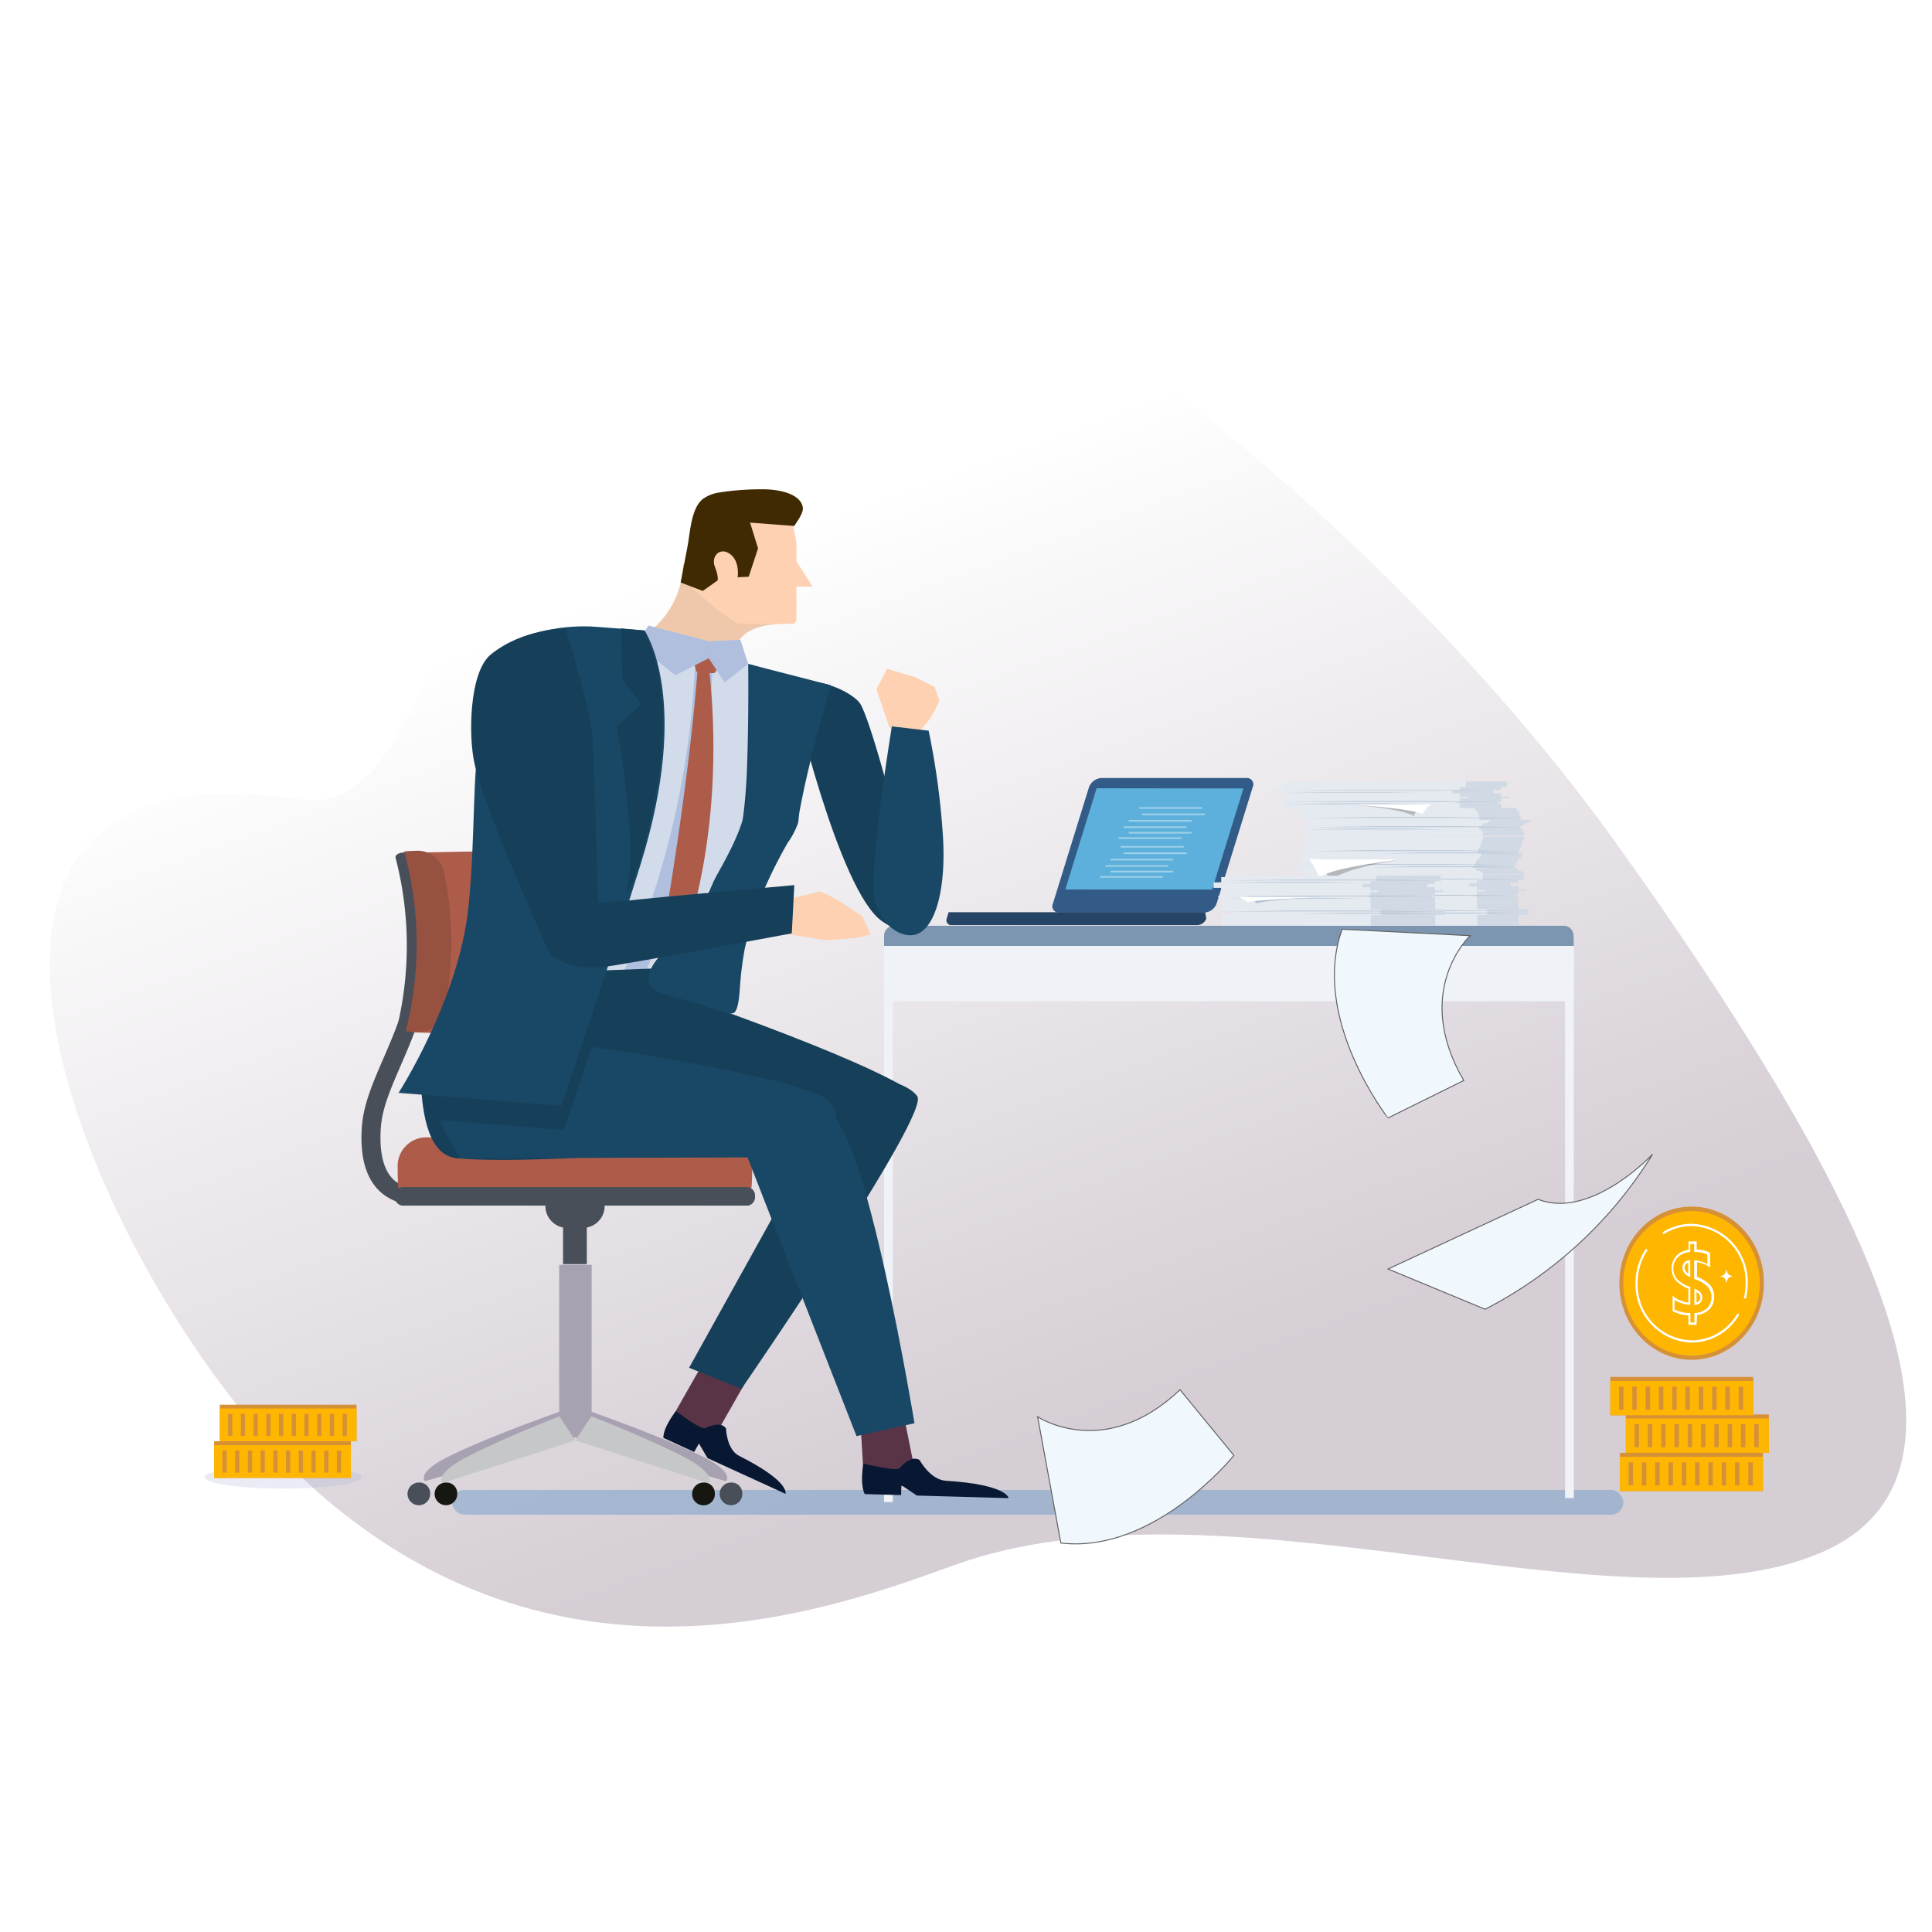 <svg xmlns="http://www.w3.org/2000/svg" xmlns:xlink="http://www.w3.org/1999/xlink" viewBox="0 0 300 300"><defs><linearGradient id="linear-gradient" x1="-348.56" y1="-190.57" x2="-348.26" y2="-189.94" gradientTransform="translate(-91927.59 -38182.15) rotate(180) scale(264.23 201.51)" gradientUnits="userSpaceOnUse"><stop offset="0" stop-color="#cac1ca"/><stop offset="1" stop-color="#fff"/></linearGradient></defs><title>S-S.32</title><g id="Layer_2" data-name="Layer 2"><g id="Spend"><rect width="300" height="300" style="fill:#fff"/><path id="Path_20834" data-name="Path 20834" d="M236.4,146.27c44.24,47.8,68.4,86.23,33.74,99.77C242.93,256.66,178,239.3,141.8,250.8,125.44,256,82,273.85,50.25,245c-28.25-25.7-59.47-109,1.1-97.1,24.33,4.77,4.53-76.07,50.53-80.1C134.49,64.91,199.19,106.07,236.4,146.27Z" style="fill:#fff;opacity:0.2"/><path id="Path_20835" data-name="Path 20835" d="M23.67,198.61c7.82,13.72,17.52,26.16,26.72,34,38,32.39,78.92,17.25,97.7,10.45,41.53-15,103.07,11.26,134.42-1.85,19.06-8,17-29.36-.47-61.84-7.55-14-18-30.15-30.88-48.15C213.69,78.88,150,31.08,123.57,31,70,30.84,75.11,128.65,46.69,124.15-4.78,116,2.74,161.9,23.67,198.61Z" style="opacity:0.788;isolation:isolate;fill:url(#linear-gradient)"/><rect x="70.19" y="231.35" width="181.88" height="3.85" rx="1.9" style="fill:#2c77bc;opacity:0.3"/><path d="M147,142.65a.75.75,0,0,0,.75,1l38.17,0a1.55,1.55,0,0,0,1.39-1l-.17-1-39.84,0Z" style="fill:#264465"/><path d="M186.92,141.71l-22.41,0a1,1,0,0,1-1-1.45l5.58-18a2.18,2.18,0,0,1,2-1.45l22.42,0a1,1,0,0,1,1,1.45l-5.58,18A2.17,2.17,0,0,1,186.92,141.71Z" style="fill:#325b87"/><polygon points="188.22 138.14 165.42 138.12 170.28 122.4 193.08 122.43 188.22 138.14" style="fill:#5cb0db"/><path d="M186.53,125.59H177a.13.13,0,0,1,0-.26h9.56a.13.13,0,0,1,0,.26Z" style="fill:#9dd0e9"/><path d="M187,126.59H177.4a.13.13,0,0,1-.13-.14.13.13,0,0,1,.13-.13H187a.13.13,0,0,1,.13.13A.13.13,0,0,1,187,126.59Z" style="fill:#9dd0e9"/><path d="M184.93,127.58h-9.57a.13.13,0,1,1,0-.26h9.57a.13.13,0,1,1,0,.26Z" style="fill:#9dd0e9"/><path d="M184.13,128.57h-9.56a.13.13,0,0,1,0-.26h9.56a.13.13,0,0,1,0,.26Z" style="fill:#9dd0e9"/><path d="M183.34,130.27h-9.56a.13.13,0,0,1,0-.26h9.56a.13.13,0,1,1,0,.26Z" style="fill:#9dd0e9"/><path d="M184.93,129.44h-9.57a.13.13,0,1,1,0-.26h9.57a.13.13,0,0,1,0,.26Z" style="fill:#9dd0e9"/><path d="M183.7,131.62h-9.57a.13.13,0,0,1-.13-.13.13.13,0,0,1,.13-.13h9.57a.13.13,0,0,1,.13.13A.13.13,0,0,1,183.7,131.62Z" style="fill:#9dd0e9"/><path d="M184.13,132.62h-9.56a.13.13,0,0,1-.13-.13.13.13,0,0,1,.13-.13h9.56a.12.12,0,0,1,.13.13A.13.13,0,0,1,184.13,132.62Z" style="fill:#9dd0e9"/><path d="M182.09,133.61h-9.56a.13.13,0,0,1,0-.26h9.56a.13.13,0,1,1,0,.26Z" style="fill:#9dd0e9"/><path d="M181.3,134.6h-9.56a.12.12,0,0,1-.13-.13.13.13,0,0,1,.13-.13h9.56a.13.13,0,0,1,.13.13A.13.13,0,0,1,181.3,134.6Z" style="fill:#9dd0e9"/><path d="M180.51,136.3h-9.57a.13.13,0,0,1,0-.26h9.57a.13.13,0,1,1,0,.26Z" style="fill:#9dd0e9"/><path d="M182.09,135.47h-9.56a.13.13,0,0,1,0-.26h9.56a.13.13,0,0,1,0,.26Z" style="fill:#9dd0e9"/><rect x="137.28" y="146.86" width="1.36" height="86.39" style="fill:#eff2f6"/><path d="M244.38,146.88H137.28v-1.6a1.54,1.54,0,0,1,1.53-1.53h104a1.54,1.54,0,0,1,1.53,1.53Z" style="fill:#7c96b2"/><rect x="137.28" y="146.88" width="107.09" height="8.59" style="fill:#eff2f6"/><rect x="243.02" y="146.88" width="1.36" height="85.74" style="fill:#eff2f6"/><polygon points="235.72 140.99 235.72 140.55 235.72 140.34 235.72 140.11 201.89 140.11 201.89 140.34 201.89 140.55 201.89 140.99 201.89 141.43 203.43 141.43 203.43 141.94 201.89 141.94 201.89 142.16 201.89 142.26 201.89 142.37 201.89 142.48 201.89 142.69 201.89 142.86 201.89 142.91 201.89 143.08 201.89 143.29 201.89 143.5 201.89 143.72 235.72 143.72 235.72 143.5 235.72 143.29 235.72 143.08 235.72 142.91 235.72 142.86 235.72 142.69 235.72 142.48 235.72 142.37 235.72 142.26 235.72 142.16 235.72 142.05 237.25 142.05 237.25 141.17 235.72 141.17 235.72 140.99" style="fill:#e5eaf0"/><polygon points="201.83 139.65 201.83 139.86 201.83 140.08 235.66 140.08 235.66 139.86 235.66 139.65 235.66 139.43 235.66 139.22 235.18 139.22 235.18 139 235.66 139 235.66 138.79 235.66 138.62 235.66 138.58 235.66 138.41 236.94 138.41 236.94 138.19 235.66 138.19 235.66 138.08 235.66 137.98 235.66 137.87 235.66 137.66 234.45 137.66 234.45 137.14 235.66 137.14 235.66 136.71 236.59 136.71 236.59 135.83 202.76 135.83 202.76 136.05 201.83 136.05 201.83 136.27 201.83 136.88 200.62 136.88 200.62 137.76 201.83 137.76 201.83 137.87 201.83 137.98 201.83 138.08 201.83 138.19 203.12 138.19 203.12 138.41 201.83 138.41 201.83 138.58 201.83 138.62 201.83 138.79 201.83 139 201.35 139 201.35 139.22 201.83 139.22 201.83 139.43 201.83 139.65" style="fill:#e5eaf0"/><polygon points="236.51 129.55 236.61 129.55 236.61 129.34 236.71 129.34 236.71 129.12 202.88 129.12 202.88 129.34 202.78 129.34 202.78 129.55 202.69 129.55 202.69 129.77 236.51 129.77 236.51 129.55" style="fill:#e5eaf0"/><polygon points="236.08 127.32 236.08 126.55 235.88 126.55 235.88 125.93 235.46 125.93 235.46 125.49 233.07 125.49 233.07 125.39 233.07 125.17 233.07 124.96 233.07 124.74 232.59 124.74 232.59 124.53 233.07 124.53 233.07 124.31 233.07 124.14 233.07 124.1 233.07 123.93 234.35 123.93 234.35 123.72 233.07 123.72 233.07 123.61 233.07 123.5 233.07 123.39 233.07 123.18 231.86 123.18 231.86 122.67 233.07 122.67 233.07 122.23 234 122.23 234 121.35 200.18 121.35 200.18 121.58 199.24 121.58 199.24 121.79 199.24 122.41 198.03 122.41 198.03 123.29 199.24 123.29 199.24 123.39 199.24 123.5 199.24 123.61 199.24 123.72 200.53 123.72 200.53 123.93 199.24 123.93 199.24 124.1 199.24 124.14 199.24 124.31 199.24 124.53 198.77 124.53 198.77 124.74 199.24 124.74 199.24 124.96 199.24 125.17 199.24 125.39 199.24 125.6 201.64 125.6 201.64 126.37 202.05 126.37 202.05 126.81 202.25 126.81 202.25 127.43 203.83 127.43 203.83 127.54 203.61 127.54 203.61 127.64 203.3 127.64 203.3 127.86 202.75 127.86 202.75 128.07 202.75 128.24 202.21 128.24 202.21 128.46 202.21 128.67 202.48 128.67 202.48 128.89 202.55 128.89 202.55 129.1 236.37 129.1 236.37 128.89 236.31 128.89 236.31 128.67 236.03 128.67 236.03 128.46 236.03 128.29 236.58 128.29 236.58 128.07 236.58 127.86 237.13 127.86 237.13 127.75 237.44 127.75 237.44 127.54 237.66 127.54 237.66 127.32 236.08 127.32" style="fill:#e5eaf0"/><polygon points="202.47 132.71 202.47 132.93 202.37 132.93 202.37 133.14 202.27 133.14 202.27 133.35 201.87 133.35 201.87 133.57 201.78 133.57 201.78 133.78 201.67 133.78 201.67 134 201.57 134 201.57 134.21 201.51 134.21 201.51 134.43 201.23 134.43 201.23 134.64 201.23 134.86 201.78 134.86 201.78 135.03 201.78 135.24 202.32 135.24 202.32 135.46 202.63 135.46 202.63 135.56 202.85 135.56 202.85 135.78 236.68 135.78 236.68 135.56 236.46 135.56 236.46 135.35 236.15 135.35 236.15 135.24 235.6 135.24 235.6 135.03 235.6 134.81 235.05 134.81 235.05 134.64 235.05 134.43 235.33 134.43 235.33 134.21 235.39 134.21 235.39 134 235.5 134 235.5 133.78 235.6 133.78 235.6 133.57 235.69 133.57 235.69 133.35 236.09 133.35 236.09 133.14 236.19 133.14 236.19 132.93 236.3 132.93 236.3 132.71 236.39 132.71 236.39 132.5 235.69 132.5 235.69 132.28 235.79 132.28 235.79 132.07 235.9 132.07 235.9 131.85 235.99 131.85 235.99 131.64 236.09 131.64 236.09 131.42 236.19 131.42 236.19 131.21 236.3 131.21 236.3 131 236.39 131 236.39 130.78 236.38 130.78 236.38 130.57 236.49 130.57 236.49 130.35 236.59 130.35 236.59 130.14 236.68 130.14 236.68 129.92 202.85 129.92 202.85 130.14 202.76 130.14 202.76 130.35 202.66 130.35 202.66 130.57 202.56 130.57 202.56 130.78 202.56 130.78 202.56 131 202.47 131 202.47 131.21 202.37 131.21 202.37 131.42 202.27 131.42 202.27 131.64 202.16 131.64 202.16 131.85 202.07 131.85 202.07 132.07 201.97 132.07 201.97 132.28 201.86 132.28 201.86 132.5 202.56 132.5 202.56 132.71 202.47 132.71" style="fill:#e5eaf0"/><g style="opacity:0.3"><polygon points="236.04 127.03 225.02 127.01 212.11 127.01 202.11 127.03 202.11 127.03 212.11 126.9 225.03 126.9 236.04 127.02 236.04 127.03" style="fill:#325b87"/><polygon points="236.25 132.17 225.22 132.15 212.31 132.15 202.32 132.17 202.32 132.17 212.31 132.04 225.23 132.04 236.25 132.16 236.25 132.17" style="fill:#325b87"/><polygon points="236.25 132.52 229.07 132.5 220.67 132.5 214.17 132.52 214.17 132.52 220.67 132.4 229.08 132.4 236.25 132.52 236.25 132.52" style="fill:#325b87"/><polygon points="236.35 141.49 225.33 141.47 212.42 141.47 202.42 141.49 202.42 141.49 212.42 141.37 225.34 141.37 236.35 141.49 236.35 141.49" style="fill:#325b87"/><polygon points="236.35 141.85 229.18 141.83 220.78 141.83 214.27 141.85 214.27 141.85 220.78 141.72 229.18 141.72 236.35 141.85 236.35 141.85" style="fill:#325b87"/><polygon points="235.23 134.31 224.21 134.29 211.3 134.29 201.31 134.31 201.31 134.31 211.3 134.19 224.22 134.19 235.23 134.31 235.23 134.31" style="fill:#325b87"/><polygon points="235.23 134.67 228.06 134.65 219.66 134.65 213.16 134.67 213.16 134.67 219.66 134.54 228.06 134.54 235.23 134.66 235.23 134.67" style="fill:#325b87"/><polygon points="202.83 128.45 213.85 128.43 226.76 128.43 236.76 128.45 236.76 128.45 226.76 128.32 213.85 128.32 202.83 128.45 202.83 128.45" style="fill:#325b87"/><polygon points="202.83 128.81 210 128.79 218.41 128.79 224.91 128.81 224.91 128.81 218.41 128.68 210 128.68 202.83 128.8 202.83 128.81" style="fill:#325b87"/><polygon points="202.32 139.1 213.34 139.09 226.25 139.09 236.25 139.1 236.25 139.1 226.25 138.98 213.33 138.98 202.32 139.1 202.32 139.1" style="fill:#325b87"/><polygon points="202.32 139.46 209.49 139.44 217.89 139.44 224.4 139.46 224.4 139.46 217.89 139.34 209.49 139.34 202.32 139.46 202.32 139.46" style="fill:#325b87"/><polygon points="202.02 136.59 213.04 136.57 225.95 136.57 235.95 136.59 235.95 136.59 225.95 136.46 213.03 136.46 202.02 136.59 202.02 136.59" style="fill:#325b87"/><polygon points="202.02 136.94 209.19 136.93 217.59 136.93 224.09 136.94 224.09 136.95 217.59 136.82 209.19 136.82 202.02 136.94 202.02 136.94" style="fill:#325b87"/><polygon points="199.41 124.52 210.43 124.5 223.34 124.5 233.34 124.52 233.34 124.52 223.34 124.4 210.42 124.4 199.41 124.52 199.41 124.52" style="fill:#325b87"/><polygon points="199.41 124.88 206.58 124.86 214.98 124.86 221.49 124.88 221.49 124.88 214.98 124.75 206.58 124.75 199.41 124.87 199.41 124.88" style="fill:#325b87"/></g><g style="opacity:0.2"><polygon points="198.86 122.78 209.88 122.77 222.79 122.77 232.79 122.78 232.79 122.79 222.79 122.66 209.88 122.66 198.86 122.78 198.86 122.78" style="fill:#325b87"/><polygon points="198.86 123.14 206.03 123.12 214.43 123.12 220.94 123.14 220.94 123.14 214.43 123.02 206.03 123.02 198.86 123.14 198.86 123.14" style="fill:#325b87"/></g><g style="opacity:0.2"><polygon points="235.77 140.98 235.77 140.54 235.77 140.32 235.77 140.1 229.39 140.12 229.39 140.34 229.39 140.55 229.39 140.99 229.39 141.17 230.93 141.17 230.93 142.05 229.4 142.05 229.4 142.16 229.4 142.26 229.4 142.37 229.4 142.48 229.4 142.69 229.4 142.87 229.4 142.91 229.4 143.08 229.4 143.29 229.4 143.51 229.4 143.72 235.78 143.71 235.78 143.49 235.78 143.28 235.78 143.06 235.78 142.89 235.78 142.85 235.78 142.68 235.78 142.46 235.78 142.36 235.78 142.25 235.77 142.14 235.77 142.03 237.31 142.03 237.31 141.15 235.77 141.16 235.77 140.98" style="fill:#7c96b2"/><polygon points="229.32 136.71 229.32 137.15 228.11 137.15 228.12 137.66 229.32 137.66 229.32 137.87 229.32 137.98 229.32 138.09 229.32 138.19 230.61 138.19 230.61 138.41 229.32 138.41 229.32 138.58 229.32 138.62 229.33 138.79 229.33 139.01 228.85 139.01 228.85 139.22 229.33 139.22 229.33 139.44 229.33 139.65 229.33 139.87 229.33 140.08 235.71 140.06 235.71 139.85 235.71 139.64 235.71 139.42 235.71 139.21 235.23 139.21 235.23 138.99 235.71 138.99 235.7 138.78 235.7 138.61 235.7 138.56 235.7 138.39 236.99 138.39 236.99 138.18 235.7 138.18 235.7 138.07 235.7 137.96 235.7 137.86 235.7 137.64 234.49 137.65 234.49 137.13 235.7 137.13 235.7 136.69 236.63 136.69 236.63 135.81 230.25 135.83 230.26 136.71 229.32 136.71" style="fill:#7c96b2"/><polygon points="230.25 129.34 230.25 129.55 230.16 129.55 230.16 129.77 236.54 129.75 236.54 129.54 236.63 129.54 236.63 129.32 236.74 129.32 236.74 129.11 230.36 129.12 230.36 129.34 230.25 129.34" style="fill:#7c96b2"/><polygon points="236.1 127.31 236.1 126.54 235.89 126.54 235.89 125.92 235.48 125.92 235.48 125.48 233.08 125.49 233.08 125.38 233.08 125.17 233.08 124.95 233.08 124.74 232.61 124.74 232.61 124.52 233.08 124.52 233.08 124.31 233.08 124.14 233.08 124.09 233.08 123.92 234.37 123.92 234.37 123.71 233.08 123.71 233.08 123.6 233.08 123.5 233.08 123.39 233.08 123.17 231.87 123.18 231.87 122.67 233.08 122.66 233.08 122.22 234.01 122.22 234.01 121.34 227.63 121.36 227.63 122.24 226.7 122.24 226.7 122.68 225.49 122.68 225.49 123.19 226.7 123.19 226.7 123.4 226.7 123.51 226.7 123.62 226.7 123.72 227.99 123.72 227.99 123.94 226.7 123.94 226.7 124.11 226.7 124.15 226.7 124.32 226.7 124.54 226.23 124.54 226.23 124.75 226.7 124.75 226.7 124.97 226.7 125.18 226.71 125.4 226.71 125.5 229.1 125.5 229.1 125.94 229.51 125.94 229.52 126.55 229.72 126.55 229.72 127.33 231.3 127.32 231.3 127.54 231.08 127.54 231.08 127.75 230.77 127.75 230.77 127.86 230.22 127.86 230.22 128.07 230.22 128.29 229.68 128.29 229.68 128.46 229.68 128.68 229.96 128.67 229.96 128.89 230.02 128.89 230.02 129.1 236.4 129.09 236.4 128.87 236.34 128.87 236.34 128.66 236.06 128.66 236.06 128.44 236.06 128.27 236.6 128.27 236.6 128.06 236.6 127.84 237.15 127.84 237.15 127.73 237.46 127.73 237.46 127.52 237.68 127.52 237.68 127.31 236.1 127.31" style="fill:#7c96b2"/><polygon points="230.24 130.14 230.24 130.35 230.13 130.35 230.14 130.57 230.03 130.57 230.03 130.78 230.04 130.78 230.04 131 229.95 131 229.95 131.21 229.85 131.21 229.85 131.43 229.75 131.43 229.75 131.64 229.64 131.64 229.64 131.86 229.55 131.86 229.55 132.07 229.45 132.07 229.45 132.28 229.34 132.28 229.34 132.5 230.05 132.5 230.05 132.71 229.96 132.71 229.96 132.93 229.85 132.93 229.85 133.14 229.75 133.14 229.75 133.36 229.35 133.36 229.35 133.57 229.26 133.57 229.26 133.79 229.16 133.79 229.16 134 229.05 134 229.05 134.22 228.99 134.22 228.99 134.43 228.71 134.43 228.71 134.65 228.72 134.82 229.26 134.82 229.26 135.03 229.26 135.24 229.81 135.24 229.81 135.35 230.12 135.35 230.13 135.56 230.34 135.56 230.34 135.78 236.72 135.76 236.72 135.55 236.5 135.55 236.5 135.33 236.19 135.34 236.19 135.23 235.64 135.23 235.64 135.01 235.64 134.8 235.09 134.8 235.09 134.63 235.09 134.42 235.37 134.42 235.37 134.2 235.43 134.2 235.43 133.99 235.54 133.99 235.53 133.77 235.64 133.77 235.64 133.56 235.73 133.56 235.73 133.34 236.13 133.34 236.13 133.13 236.23 133.13 236.23 132.91 236.33 132.91 236.33 132.7 236.43 132.7 236.43 132.48 235.72 132.48 235.72 132.27 235.83 132.27 235.83 132.06 235.93 132.06 235.93 131.84 236.02 131.84 236.02 131.63 236.12 131.63 236.12 131.41 236.23 131.41 236.23 131.2 236.33 131.2 236.33 130.98 236.42 130.98 236.42 130.77 236.41 130.77 236.41 130.55 236.51 130.55 236.51 130.34 236.62 130.34 236.62 130.12 236.71 130.12 236.71 129.91 230.33 129.92 230.33 130.14 230.24 130.14" style="fill:#7c96b2"/></g><path d="M206.45,136.9a15.48,15.48,0,0,0-1.61-3.52h13.3C214.54,133.88,207.75,135.22,206.45,136.9Z" style="fill:#414042;opacity:0.3"/><path d="M204.87,136.31a11.81,11.81,0,0,0-1.62-2.93h15C214.66,133.8,206.18,134.91,204.87,136.31Z" style="fill:#fff"/><path d="M219.49,126.72a7.08,7.08,0,0,1,1.37-1.83h-11.3C212.62,125.15,218.39,125.85,219.49,126.72Z" style="fill:#414042;opacity:0.3"/><path d="M220.84,126.42a6.07,6.07,0,0,1,1.37-1.53H209.44C212.51,125.11,219.73,125.68,220.84,126.42Z" style="fill:#fff"/><polygon points="224.39 141.22 222.88 141.22 222.88 141.04 222.88 140.61 222.88 140.4 222.88 140.18 189.69 140.18 189.69 140.4 189.69 140.61 189.69 141.04 189.69 141.47 191.2 141.47 191.2 141.97 189.69 141.97 189.69 142.18 189.69 142.29 189.69 142.39 189.69 142.5 189.69 142.71 189.69 142.88 189.69 142.92 189.69 143.09 189.69 143.3 189.69 143.51 189.69 143.72 222.88 143.72 222.88 143.51 222.88 143.3 222.88 143.09 222.88 142.92 222.88 142.88 222.88 142.71 222.88 142.5 222.88 142.39 222.88 142.29 222.88 142.18 222.88 142.08 224.39 142.08 224.39 141.22" style="fill:#e5eaf0"/><polygon points="189.63 139.72 189.63 139.93 189.63 140.15 222.82 140.15 222.82 139.93 222.82 139.72 222.82 139.51 222.82 139.3 222.36 139.3 222.36 139.09 222.82 139.09 222.82 138.88 222.82 138.71 222.82 138.67 222.82 138.5 224.09 138.5 224.09 138.29 222.82 138.29 222.82 138.19 222.82 138.08 222.82 137.98 222.82 137.77 221.64 137.77 221.64 137.27 222.82 137.27 222.82 136.84 223.74 136.84 223.74 135.97 190.54 135.97 190.54 136.19 189.63 136.19 189.63 136.4 189.63 137.01 188.44 137.01 188.44 137.87 189.63 137.87 189.63 137.98 189.63 138.08 189.63 138.19 189.63 138.29 190.89 138.29 190.89 138.5 189.63 138.5 189.63 138.67 189.63 138.71 189.63 138.88 189.63 139.09 189.16 139.09 189.16 139.3 189.63 139.3 189.63 139.51 189.63 139.72" style="fill:#e5eaf0"/><g style="opacity:0.3"><polygon points="223.51 141.53 212.69 141.52 200.02 141.52 190.21 141.53 190.21 141.53 200.02 141.41 212.7 141.41 223.51 141.53 223.51 141.53" style="fill:#325b87"/><polygon points="223.51 141.88 216.47 141.87 208.22 141.87 201.84 141.88 201.84 141.88 208.22 141.76 216.47 141.76 223.51 141.88 223.51 141.88" style="fill:#325b87"/></g><g style="opacity:0.3"><polygon points="190.11 139.19 200.93 139.17 213.59 139.17 223.41 139.19 223.41 139.19 213.59 139.07 200.92 139.07 190.11 139.19 190.11 139.19" style="fill:#325b87"/><polygon points="190.11 139.54 197.15 139.52 205.39 139.52 211.77 139.54 211.77 139.54 205.39 139.42 197.14 139.42 190.11 139.54 190.11 139.54" style="fill:#325b87"/></g><g style="opacity:0.3"><polygon points="189.81 136.72 200.63 136.7 213.3 136.7 223.11 136.72 223.11 136.72 213.3 136.6 200.62 136.6 189.81 136.72 189.81 136.72" style="fill:#325b87"/><polygon points="189.81 137.07 196.85 137.05 205.1 137.05 211.48 137.07 211.48 137.07 205.1 136.95 196.85 136.95 189.81 137.07 189.81 137.07" style="fill:#325b87"/></g><g style="opacity:0.2"><polygon points="222.88 141.04 222.88 140.61 222.88 140.4 222.88 140.18 212.86 140.18 212.86 140.4 212.86 140.61 212.86 141.04 212.86 141.22 214.37 141.22 214.37 142.08 212.86 142.08 212.86 142.18 212.86 142.29 212.86 142.39 212.86 142.5 212.86 142.71 212.86 142.88 212.86 142.92 212.86 143.09 212.86 143.3 212.86 143.51 212.86 143.72 222.88 143.72 222.88 143.51 222.88 143.3 222.88 143.09 222.88 142.92 222.88 142.88 222.88 142.71 222.88 142.5 222.88 142.39 222.88 142.29 222.88 142.18 222.88 142.08 224.39 142.08 224.39 141.22 222.88 141.22 222.88 141.04" style="fill:#7c96b2"/><polygon points="212.8 136.84 212.8 137.27 211.61 137.27 211.61 137.77 212.8 137.77 212.8 137.98 212.8 138.08 212.8 138.19 212.8 138.29 214.06 138.29 214.06 138.5 212.8 138.5 212.8 138.67 212.8 138.71 212.8 138.88 212.8 139.09 212.33 139.09 212.33 139.3 212.8 139.3 212.8 139.51 212.8 139.72 212.8 139.93 212.8 140.15 222.82 140.15 222.82 139.93 222.82 139.72 222.82 139.51 222.82 139.3 222.36 139.3 222.36 139.09 222.82 139.09 222.82 138.88 222.82 138.71 222.82 138.67 222.82 138.5 224.09 138.5 224.09 138.29 222.82 138.29 222.82 138.19 222.82 138.08 222.82 137.98 222.82 137.77 221.64 137.77 221.64 137.27 222.82 137.27 222.82 136.84 223.74 136.84 223.74 135.97 213.72 135.97 213.72 136.84 212.8 136.84" style="fill:#7c96b2"/></g><path d="M195.18,140.26a5.75,5.75,0,0,0-1.46-1h12C202.5,139.44,196.35,139.8,195.18,140.26Z" style="fill:#325b87;opacity:0.3"/><path d="M193.75,140.1a5.8,5.8,0,0,0-1.47-.8h13.61C202.61,139.42,194.93,139.72,193.75,140.1Z" style="fill:#fff"/><path d="M215.54,197.05l15.07,6.25a66.11,66.11,0,0,0,26-24.07s-9.53,10.2-17.77,7Z" style="fill:#f1f8fd;stroke:#606060;stroke-miterlimit:10;stroke-width:0.15px"/><path d="M208.41,144.29l19.88,1s-9.13,8.53-1,22.49l-11.77,5.82S203.42,158.07,208.41,144.29Z" style="fill:#f1f8fd;stroke:#606060;stroke-miterlimit:10;stroke-width:0.15px"/><path d="M164.73,239.6,161.12,220s10.4,6.93,22.11-4.2L191.6,226S179.29,241.3,164.73,239.6Z" style="fill:#f1f8fd;stroke:#606060;stroke-miterlimit:10;stroke-width:0.15px"/><path d="M107.62,101.93l7,5.17s-.71,1-.88,1a.36.36,0,0,1-.22-.13,8.41,8.41,0,0,0-4.56-2,3.4,3.4,0,0,1-2.17-.85l-1-.72Z" style="fill:#fff"/><g id="Group_11501" data-name="Group 11501"><g id="Group_11464" data-name="Group 11464"><g id="Group_11454" data-name="Group 11454"><g id="Group_11453" data-name="Group 11453"><path id="Path_20890" data-name="Path 20890" d="M273.9,199.23c0-6.57-5-11.88-11.25-11.87s-11.22,5.36-11.2,11.93,5.05,11.87,11.25,11.86S273.92,205.79,273.9,199.23Z" style="fill:#d69136"/></g></g><g id="Group_11456" data-name="Group 11456"><g id="Group_11455" data-name="Group 11455"><ellipse id="Ellipse_483" data-name="Ellipse 483" cx="262.68" cy="199.25" rx="10.6" ry="11.23" transform="translate(-0.4 0.53) rotate(-0.11)" style="fill:#ffb600"/></g></g><g id="Group_11458" data-name="Group 11458"><g id="Group_11457" data-name="Group 11457"><path id="Path_20891" data-name="Path 20891" d="M271.09,201.67l-.32-.09a9.82,9.82,0,0,0,.29-2.35,8.65,8.65,0,0,0-8.4-8.85,8,8,0,0,0-4.36,1.3l-.17-.3a8.26,8.26,0,0,1,4.52-1.35,9,9,0,0,1,8.74,9.2A10.06,10.06,0,0,1,271.09,201.67Z" style="fill:#fff"/></g></g><g id="Group_11460" data-name="Group 11460"><g id="Group_11459" data-name="Group 11459"><path id="Path_20892" data-name="Path 20892" d="M262.7,208.48a9,9,0,0,1-8.74-9.2,9.53,9.53,0,0,1,1.62-5.38l.27.2a9.08,9.08,0,0,0-1.55,5.18,8.63,8.63,0,0,0,8.4,8.85,8.27,8.27,0,0,0,7.09-4.18l.28.19A8.57,8.57,0,0,1,262.7,208.48Z" style="fill:#fff"/></g></g><g id="Group_11463" data-name="Group 11463"><g id="Group_11462" data-name="Group 11462"><g id="Group_11461" data-name="Group 11461"><path id="Path_20893" data-name="Path 20893" d="M263.44,205.71h-1.27v-1.46a5.19,5.19,0,0,1-2.37-.64l-.08-.05v-2.37l.27.23a3.32,3.32,0,0,0,1.07.56,4.78,4.78,0,0,0,1.11.29v-2.18a5,5,0,0,1-2-1.3,2.9,2.9,0,0,1-.6-1.81,2.82,2.82,0,0,1,.76-2,3.08,3.08,0,0,1,1.86-.91v-1.31h1.27v1.26a4.61,4.61,0,0,1,2,.48l.09.05v2.27l-.25-.17a4.56,4.56,0,0,0-1.79-.66v2.28a5.26,5.26,0,0,1,2,1.24,2.65,2.65,0,0,1,.66,1.8,2.7,2.7,0,0,1-.73,2,3.35,3.35,0,0,1-1.91.88Zm-.94-.35h.61v-1.47l.15,0a3.08,3.08,0,0,0,1.86-.8,2.51,2.51,0,0,0,.06-3.28,5,5,0,0,0-2-1.18l-.11,0v-2.92l.18,0a4.82,4.82,0,0,1,1.86.58V194.8a4.66,4.66,0,0,0-1.88-.39h-.16v-1.24h-.61v1.26l-.15,0a2.85,2.85,0,0,0-1.8.83,2.43,2.43,0,0,0-.67,1.72,2.5,2.5,0,0,0,.52,1.58,4.86,4.86,0,0,0,2,1.24l.11,0v2.81h-.18a5.36,5.36,0,0,1-1.37-.32,4.66,4.66,0,0,1-.9-.43v1.46a4.9,4.9,0,0,0,2.28.56h.17Zm.6-2.72v-2.55l.23.11c.68.31,1,.73,1,1.25a1.1,1.1,0,0,1-1,1.16h0Zm.33-2v1.59a.72.72,0,0,0,.59-.77.94.94,0,0,0-.59-.82Zm-.95-2.31-.24-.13a1.53,1.53,0,0,1-1-1.33,1.11,1.11,0,0,1,1-1.17l.2,0Zm-.34-2.24a.73.73,0,0,0-.56.78,1.06,1.06,0,0,0,.57.88Z" style="fill:#fff"/></g></g></g><path id="Path_20894" data-name="Path 20894" d="M269.08,198.17c-.71.18-.84.32-1,1.07-.16-.75-.3-.89-1-1.06.71-.18.84-.33,1-1.08C268.24,197.85,268.37,198,269.08,198.17Z" style="fill:#fff"/></g><g id="Group_11476" data-name="Group 11476"><rect id="Rectangle_5282" data-name="Rectangle 5282" x="251.54" y="225.59" width="22.2" height="5.95" style="fill:#d69136"/><rect id="Rectangle_5283" data-name="Rectangle 5283" x="251.54" y="226.21" width="22.2" height="5.32" style="fill:#ffb600"/><g id="Group_11475" data-name="Group 11475"><g id="Group_11465" data-name="Group 11465"><rect id="Rectangle_5284" data-name="Rectangle 5284" x="271.48" y="227.07" width="0.69" height="3.6" style="fill:#d69136"/></g><g id="Group_11466" data-name="Group 11466"><rect id="Rectangle_5285" data-name="Rectangle 5285" x="269.41" y="227.07" width="0.69" height="3.6" style="fill:#d69136"/></g><g id="Group_11467" data-name="Group 11467"><rect id="Rectangle_5286" data-name="Rectangle 5286" x="267.34" y="227.07" width="0.69" height="3.6" style="fill:#d69136"/></g><g id="Group_11468" data-name="Group 11468"><rect id="Rectangle_5287" data-name="Rectangle 5287" x="265.28" y="227.07" width="0.69" height="3.6" style="fill:#d69136"/></g><g id="Group_11469" data-name="Group 11469"><rect id="Rectangle_5288" data-name="Rectangle 5288" x="263.21" y="227.07" width="0.69" height="3.6" style="fill:#d69136"/></g><g id="Group_11470" data-name="Group 11470"><rect id="Rectangle_5289" data-name="Rectangle 5289" x="261.15" y="227.07" width="0.69" height="3.6" style="fill:#d69136"/></g><g id="Group_11471" data-name="Group 11471"><rect id="Rectangle_5290" data-name="Rectangle 5290" x="259.08" y="227.07" width="0.69" height="3.6" style="fill:#d69136"/></g><g id="Group_11472" data-name="Group 11472"><rect id="Rectangle_5291" data-name="Rectangle 5291" x="257.02" y="227.07" width="0.69" height="3.6" style="fill:#d69136"/></g><g id="Group_11473" data-name="Group 11473"><rect id="Rectangle_5292" data-name="Rectangle 5292" x="254.95" y="227.07" width="0.69" height="3.6" style="fill:#d69136"/></g><g id="Group_11474" data-name="Group 11474"><rect id="Rectangle_5293" data-name="Rectangle 5293" x="252.89" y="227.07" width="0.69" height="3.6" style="fill:#d69136"/></g></g></g><g id="Group_11488" data-name="Group 11488"><rect id="Rectangle_5294" data-name="Rectangle 5294" x="252.46" y="219.64" width="22.2" height="5.95" style="fill:#d69136"/><rect id="Rectangle_5295" data-name="Rectangle 5295" x="252.46" y="220.26" width="22.2" height="5.32" style="fill:#ffb600"/><g id="Group_11487" data-name="Group 11487"><g id="Group_11477" data-name="Group 11477"><rect id="Rectangle_5296" data-name="Rectangle 5296" x="272.4" y="221.13" width="0.69" height="3.6" style="fill:#d69136"/></g><g id="Group_11478" data-name="Group 11478"><rect id="Rectangle_5297" data-name="Rectangle 5297" x="270.33" y="221.13" width="0.69" height="3.6" style="fill:#d69136"/></g><g id="Group_11479" data-name="Group 11479"><rect id="Rectangle_5298" data-name="Rectangle 5298" x="268.27" y="221.13" width="0.69" height="3.6" style="fill:#d69136"/></g><g id="Group_11480" data-name="Group 11480"><rect id="Rectangle_5299" data-name="Rectangle 5299" x="266.2" y="221.13" width="0.69" height="3.6" style="fill:#d69136"/></g><g id="Group_11481" data-name="Group 11481"><rect id="Rectangle_5300" data-name="Rectangle 5300" x="264.14" y="221.13" width="0.69" height="3.6" style="fill:#d69136"/></g><g id="Group_11482" data-name="Group 11482"><rect id="Rectangle_5301" data-name="Rectangle 5301" x="262.07" y="221.13" width="0.69" height="3.6" style="fill:#d69136"/></g><g id="Group_11483" data-name="Group 11483"><rect id="Rectangle_5302" data-name="Rectangle 5302" x="260.01" y="221.13" width="0.69" height="3.6" style="fill:#d69136"/></g><g id="Group_11484" data-name="Group 11484"><rect id="Rectangle_5303" data-name="Rectangle 5303" x="257.94" y="221.13" width="0.69" height="3.6" style="fill:#d69136"/></g><g id="Group_11485" data-name="Group 11485"><rect id="Rectangle_5304" data-name="Rectangle 5304" x="255.87" y="221.13" width="0.69" height="3.6" style="fill:#d69136"/></g><g id="Group_11486" data-name="Group 11486"><rect id="Rectangle_5305" data-name="Rectangle 5305" x="253.81" y="221.13" width="0.69" height="3.6" style="fill:#d69136"/></g></g></g><g id="Group_11500" data-name="Group 11500"><rect id="Rectangle_5306" data-name="Rectangle 5306" x="250.05" y="213.81" width="22.2" height="5.95" style="fill:#d69136"/><rect id="Rectangle_5307" data-name="Rectangle 5307" x="250.05" y="214.44" width="22.2" height="5.32" style="fill:#ffb600"/><g id="Group_11499" data-name="Group 11499"><g id="Group_11489" data-name="Group 11489"><rect id="Rectangle_5308" data-name="Rectangle 5308" x="269.99" y="215.3" width="0.69" height="3.6" style="fill:#d69136"/></g><g id="Group_11490" data-name="Group 11490"><rect id="Rectangle_5309" data-name="Rectangle 5309" x="267.92" y="215.3" width="0.69" height="3.6" style="fill:#d69136"/></g><g id="Group_11491" data-name="Group 11491"><rect id="Rectangle_5310" data-name="Rectangle 5310" x="265.86" y="215.3" width="0.69" height="3.6" style="fill:#d69136"/></g><g id="Group_11492" data-name="Group 11492"><rect id="Rectangle_5311" data-name="Rectangle 5311" x="263.79" y="215.3" width="0.69" height="3.6" style="fill:#d69136"/></g><g id="Group_11493" data-name="Group 11493"><rect id="Rectangle_5312" data-name="Rectangle 5312" x="261.72" y="215.3" width="0.69" height="3.6" style="fill:#d69136"/></g><g id="Group_11494" data-name="Group 11494"><rect id="Rectangle_5313" data-name="Rectangle 5313" x="259.66" y="215.3" width="0.69" height="3.6" style="fill:#d69136"/></g><g id="Group_11495" data-name="Group 11495"><rect id="Rectangle_5314" data-name="Rectangle 5314" x="257.59" y="215.3" width="0.69" height="3.6" style="fill:#d69136"/></g><g id="Group_11496" data-name="Group 11496"><rect id="Rectangle_5315" data-name="Rectangle 5315" x="255.53" y="215.3" width="0.69" height="3.6" style="fill:#d69136"/></g><g id="Group_11497" data-name="Group 11497"><rect id="Rectangle_5316" data-name="Rectangle 5316" x="253.46" y="215.3" width="0.69" height="3.6" style="fill:#d69136"/></g><g id="Group_11498" data-name="Group 11498"><rect id="Rectangle_5317" data-name="Rectangle 5317" x="251.4" y="215.3" width="0.69" height="3.6" style="fill:#d69136"/></g></g></g></g><g id="Group_11527" data-name="Group 11527"><path id="Path_20895" data-name="Path 20895" d="M56.21,229.36c0,1-5.47,1.79-12.23,1.79s-12.23-.8-12.23-1.79,5.48-1.78,12.23-1.78S56.21,228.38,56.21,229.36Z" style="fill:#9faad4;opacity:0.22;isolation:isolate"/><g id="Group_11526" data-name="Group 11526"><g id="Group_11513" data-name="Group 11513"><rect id="Rectangle_5318" data-name="Rectangle 5318" x="33.25" y="223.8" width="21.23" height="5.69" style="fill:#d69136"/><rect id="Rectangle_5319" data-name="Rectangle 5319" x="33.25" y="224.4" width="21.23" height="5.09" style="fill:#ffb600"/><g id="Group_11512" data-name="Group 11512"><g id="Group_11502" data-name="Group 11502"><rect id="Rectangle_5320" data-name="Rectangle 5320" x="52.31" y="225.23" width="0.66" height="3.44" style="fill:#d69136"/></g><g id="Group_11503" data-name="Group 11503"><rect id="Rectangle_5321" data-name="Rectangle 5321" x="50.34" y="225.23" width="0.66" height="3.44" style="fill:#d69136"/></g><g id="Group_11504" data-name="Group 11504"><rect id="Rectangle_5322" data-name="Rectangle 5322" x="48.36" y="225.23" width="0.66" height="3.44" style="fill:#d69136"/></g><g id="Group_11505" data-name="Group 11505"><rect id="Rectangle_5323" data-name="Rectangle 5323" x="46.39" y="225.23" width="0.66" height="3.44" style="fill:#d69136"/></g><g id="Group_11506" data-name="Group 11506"><rect id="Rectangle_5324" data-name="Rectangle 5324" x="44.41" y="225.23" width="0.66" height="3.44" style="fill:#d69136"/></g><g id="Group_11507" data-name="Group 11507"><rect id="Rectangle_5325" data-name="Rectangle 5325" x="42.44" y="225.23" width="0.66" height="3.44" style="fill:#d69136"/></g><g id="Group_11508" data-name="Group 11508"><rect id="Rectangle_5326" data-name="Rectangle 5326" x="40.46" y="225.23" width="0.66" height="3.44" style="fill:#d69136"/></g><g id="Group_11509" data-name="Group 11509"><rect id="Rectangle_5327" data-name="Rectangle 5327" x="38.49" y="225.23" width="0.66" height="3.44" style="fill:#d69136"/></g><g id="Group_11510" data-name="Group 11510"><rect id="Rectangle_5328" data-name="Rectangle 5328" x="36.51" y="225.23" width="0.66" height="3.44" style="fill:#d69136"/></g><g id="Group_11511" data-name="Group 11511"><rect id="Rectangle_5329" data-name="Rectangle 5329" x="34.54" y="225.23" width="0.66" height="3.44" style="fill:#d69136"/></g></g></g><g id="Group_11525" data-name="Group 11525"><rect id="Rectangle_5330" data-name="Rectangle 5330" x="34.13" y="218.12" width="21.23" height="5.69" style="fill:#d69136"/><rect id="Rectangle_5331" data-name="Rectangle 5331" x="34.13" y="218.71" width="21.23" height="5.09" style="fill:#ffb600"/><g id="Group_11524" data-name="Group 11524"><g id="Group_11514" data-name="Group 11514"><rect id="Rectangle_5332" data-name="Rectangle 5332" x="53.2" y="219.54" width="0.66" height="3.44" style="fill:#d69136"/></g><g id="Group_11515" data-name="Group 11515"><rect id="Rectangle_5333" data-name="Rectangle 5333" x="51.22" y="219.54" width="0.66" height="3.44" style="fill:#d69136"/></g><g id="Group_11516" data-name="Group 11516"><rect id="Rectangle_5334" data-name="Rectangle 5334" x="49.25" y="219.54" width="0.66" height="3.44" style="fill:#d69136"/></g><g id="Group_11517" data-name="Group 11517"><rect id="Rectangle_5335" data-name="Rectangle 5335" x="47.27" y="219.54" width="0.66" height="3.44" style="fill:#d69136"/></g><g id="Group_11518" data-name="Group 11518"><rect id="Rectangle_5336" data-name="Rectangle 5336" x="45.3" y="219.54" width="0.66" height="3.44" style="fill:#d69136"/></g><g id="Group_11519" data-name="Group 11519"><rect id="Rectangle_5337" data-name="Rectangle 5337" x="43.32" y="219.54" width="0.66" height="3.44" style="fill:#d69136"/></g><g id="Group_11520" data-name="Group 11520"><rect id="Rectangle_5338" data-name="Rectangle 5338" x="41.35" y="219.54" width="0.66" height="3.44" style="fill:#d69136"/></g><g id="Group_11521" data-name="Group 11521"><rect id="Rectangle_5339" data-name="Rectangle 5339" x="39.37" y="219.54" width="0.66" height="3.44" style="fill:#d69136"/></g><g id="Group_11522" data-name="Group 11522"><rect id="Rectangle_5340" data-name="Rectangle 5340" x="37.39" y="219.54" width="0.66" height="3.44" style="fill:#d69136"/></g><g id="Group_11523" data-name="Group 11523"><rect id="Rectangle_5341" data-name="Rectangle 5341" x="35.42" y="219.54" width="0.66" height="3.44" style="fill:#d69136"/></g></g></g></g></g><polyline points="113 102 112.96 104.13 119.19 106.51 119.49 105.74 114 104 113 102" style="fill:#fff;opacity:0.2"/></g><g id="Report"><path d="M64.6,187.1a8.29,8.29,0,0,1-5.1-1.66c-2.56-2-3.68-5.56-3.3-10.58.25-3.38,1.73-6.81,3.31-10.45,2.64-6.1,5.64-13,4.07-22.18l2.92-.4c1.69,9.85-1.6,17.44-4.24,23.54-1.56,3.59-2.9,6.69-3.12,9.67-.3,4.07.48,7,2.26,8.38a5.34,5.34,0,0,0,3.9,1l.59,2.59A7.3,7.3,0,0,1,64.6,187.1Z" style="fill:#484f59"/><path d="M85,187.1a8.32,8.32,0,0,1-5.11-1.66c-2.56-2-3.67-5.56-3.3-10.58.25-3.38,1.74-6.81,3.31-10.45,2.65-6.1,5.65-13,4.08-22.18l2.91-.4c1.69,9.85-1.6,17.44-4.24,23.54-1.55,3.59-2.89,6.69-3.11,9.67-.31,4.07.48,7,2.26,8.38a5.34,5.34,0,0,0,3.9,1l.59,2.59A7.43,7.43,0,0,1,85,187.1Z" style="fill:#484f59"/><path d="M87.2,219.1,90.07,223,66,230s-1.61-1.38,4.31-4.16C77.15,222.57,87.2,219.1,87.2,219.1Z" style="fill:#a8a1b1"/><path d="M91.48,219.1,88.61,223,112.73,230s1.61-1.38-4.31-4.16C101.53,222.57,91.48,219.1,91.48,219.1Z" style="fill:#a8a1b1"/><rect x="86.83" y="196.4" width="5.04" height="26.6" style="fill:#a8a1b1"/><path d="M86.88,219.92l2.46,3.76-20.65,6.61s-1.37-1.32,3.69-4C78.28,223.23,86.88,219.92,86.88,219.92Z" style="fill:#c6c7c9"/><path d="M91.81,219.92l-2.46,3.76L110,230.29s1.38-1.32-3.68-4C100.41,223.23,91.81,219.92,91.81,219.92Z" style="fill:#c6c7c9"/><path d="M71,231.78a1.76,1.76,0,1,1-1.75-1.57A1.66,1.66,0,0,1,71,231.78Z" style="fill:#161711"/><path d="M111,231.78a1.77,1.77,0,1,1-1.75-1.57A1.67,1.67,0,0,1,111,231.78Z" style="fill:#161711"/><path d="M66.79,231.78A1.76,1.76,0,1,1,65,230.21,1.66,1.66,0,0,1,66.79,231.78Z" style="fill:#484f59"/><path d="M115.26,231.78a1.76,1.76,0,1,1-1.75-1.57A1.66,1.66,0,0,1,115.26,231.78Z" style="fill:#484f59"/><rect x="87.43" y="190.5" width="3.69" height="5.79" style="fill:#484f59"/><path d="M93.89,187.44a3.42,3.42,0,0,1-3.6,3.23h-2a3.42,3.42,0,0,1-3.6-3.23h0a3.42,3.42,0,0,1,3.6-3.22h2a3.42,3.42,0,0,1,3.6,3.22Z" style="fill:#484f59"/><path d="M116.67,184.49c.09-.38.14-2.76.14-3.17a4.48,4.48,0,0,0-4.19-4.71H65.94a4.47,4.47,0,0,0-4.19,4.71c0,.41,0,2.79.14,3.17Z" style="fill:#ad5c49"/><path d="M61.32,185.77a1.32,1.32,0,0,0,1.16,1.44h53.6a1.32,1.32,0,0,0,1.16-1.44h0a1.32,1.32,0,0,0-1.16-1.44H62.48a1.32,1.32,0,0,0-1.16,1.44Z" style="fill:#484f59"/><path d="M63.93,160.29c1.15.08,8.47.19,9.73.21,8,.09,14.91-1.26,15.29-3a55.31,55.31,0,0,0,.21-22.27c-.34-1.77-7.34-3.12-15.52-3-1.29,0-8.76.14-9.93.21A54.27,54.27,0,0,1,63.93,160.29Z" style="fill:#ad5c49"/><path d="M62.83,132.37c-.9,0-1.52.39-1.4.86a54.07,54.07,0,0,1,.25,26.21c-.11.47.51.85,1.39.86h0c.88,0,1.69-.36,1.8-.82a54.39,54.39,0,0,0-.19-26.29c-.12-.46-1-.83-1.85-.82Z" style="fill:#484f59"/><path d="M63,160.11a20.61,20.61,0,0,0,2.11.13A4.08,4.08,0,0,0,69,157.13a54.36,54.36,0,0,0-.1-21.93,4.2,4.2,0,0,0-4-3.1c-.28,0-1.9.06-2.14.12A54.27,54.27,0,0,1,63,160.11Z" style="fill:#975140"/><polygon points="104.14 220.5 110.71 223.51 115.82 214.53 109.25 211.52 104.14 220.5" style="fill:#593446"/><path d="M131.39,168.44,107,212.39l8.14,3.26s29.35-42.6,27.29-45.43S132.45,166.57,131.39,168.44Z" style="fill:#163f59"/><path d="M103,223.27l4.79,2.19.74-1.31,1.34,2.27,12.1,5.54s.8-1.87-7.17-5.88c-2-1-2.06-4.25-2.06-4.25s-.56-1.32-3.24-.07c-.7.33-4.53-2.66-4.53-2.66S103,221.53,103,223.27Z" style="fill:#081832"/><path d="M77.12,139.49s-4.77,13.19-7.86,17.21c-2.22,2.87-4.18,8.82-3.94,11.47s.52,11.23,5.66,11.69c7.37.66,21.37-.22,21.37-.22s8.11-18.75,7.87-21.18-2-5.32-2.34-6.52,2.09-5.83,2.09-5.83Z" style="fill:#163f59"/><path d="M93.09,166.18l39.43,18.45s13.65-12.49,8-15.8c-10.94-6.41-42.64-16.89-42.64-16.89Z" style="fill:#163f59"/><polygon points="133.64 221.37 134.21 230.91 142.53 230.66 140.35 219.84 133.64 221.37" style="fill:#593446"/><path d="M71.47,179.86l52.11-.16s9.57-3.81,5-8.81c-3-3.21-39-9.45-49.44-9.56C58,161.11,71.47,179.86,71.47,179.86Z" style="fill:#194866"/><path d="M115.7,178.76,133,223l9-2s-7.69-46.92-13.52-48.2S115.3,177.26,115.7,178.76Z" style="fill:#194866"/><path d="M134.27,232l5.65.16.05-1.54,2.41,1.61,14.24.4s-.17-2.1-9.74-2.7c-2.46-.15-4.07-3.2-4.07-3.2s-1.19-1-3.11,1.23c-.5.59-5.63-.71-5.63-.71S133.47,230.35,134.27,232Z" style="fill:#081832"/><path d="M91.91,162.51c-2.49,7.49-4.35,12.94-4.35,12.94L68.3,173.94c-2.1-5.48-2.42-12.75,10.79-12.61A123,123,0,0,1,91.91,162.51Z" style="fill:#163f59"/><path d="M137.94,112.47,136.09,107l1.66-3.15,4.43,1.32,2.95,1.49.73,2.15s-1.66,4.31-4.23,5.3A2.87,2.87,0,0,1,137.94,112.47Z" style="fill:#fdd1b1"/><path d="M106.06,87.65a13.61,13.61,0,0,1-4.8,10.09c-5,4.14,13.46,6,13.46,6s-3.26-6.4,6.69-6.9C126.71,96.54,108.27,86,106.06,87.65Z" style="fill:#efc8ac"/><path d="M123,107.17s7.19,31.27,14,35.9c6.65,4.52,4.24-3,3.5-8.76s-5.53-23.17-7-25.15S125.22,104.19,123,107.17Z" style="fill:#163f59"/><path d="M91.06,99.34a145.35,145.35,0,0,1,17.51,2.15c8.57,1.62,17,4.28,18.19,5.35,2.46,2.21-1.72,17.87-11.8,26.69a65.31,65.31,0,0,0-14.49,17.65S72,153.61,70.24,152.73c2.67,1.36,3.72-14.61,4.42-15.67,2.22-3.31,10.32-25.37,8.85-29.78A6.33,6.33,0,0,1,91.06,99.34Z" style="fill:#d1dbea"/><path d="M115,129.56a79.42,79.42,0,0,0,1-10.37c.24-6.39.24-16.1.24-16.1l7.13,2.2.49,7.28-3.2.67,2,5.07A101.8,101.8,0,0,1,115,129.56Z" style="fill:#163f59"/><path d="M96.5,151.69l2.92,1.2a136.4,136.4,0,0,0,11.3-52.07q-1.36.06-2.73.09A133.19,133.19,0,0,1,96.5,151.69Z" style="fill:#b0bfde"/><polygon points="72.3 154.14 101.87 153.02 101.75 150.38 72.17 151.49 72.3 154.14" style="fill:#163f59"/><polygon points="85.12 154.72 86.23 154.68 86.03 150.27 84.92 150.31 85.12 154.72" style="fill:#163f59"/><polygon points="72.55 155.2 73.66 155.15 73.45 150.74 72.34 150.79 72.55 155.2" style="fill:#163f59"/><path d="M136.09,140.59s1.48,4.47,5.17,4.63,5.71-6.45,5.16-15.38a118,118,0,0,0-2.22-16.38l-5.71-.67S134.25,138.61,136.09,140.59Z" style="fill:#194866"/><path d="M109,83.18c2-3.64,11.26-6.86,12.76-4.82A7.37,7.37,0,0,1,123.05,81c.19,1,.37,2,.56,3a2.57,2.57,0,0,1,.06.68s0,0,0,0V96.22a.67.67,0,0,1-.71.64h-8.41a39.9,39.9,0,0,1-5.76-4.45,16.29,16.29,0,0,1-2.36-2.3C105.87,89.14,107.19,86.44,109,83.18Z" style="fill:#fdd1b1"/><polygon points="120.12 81.65 117.08 86.37 114.04 91.09 120.12 91.09 126.19 91.09 123.16 86.37 120.12 81.65" style="fill:#fdd1b1"/><path d="M105.69,90.45l1.07-5.62c.41-2.15.55-5.91,2.38-7.35a5.75,5.75,0,0,1,2.52-1,40.89,40.89,0,0,1,6.54-.5c1.86-.05,5.9.36,6.44,2.69.22.93-.82,2.18-1.29,3l-6.88-.52,1.24,4-1.45,4.4-1.66.08-.07.11s.43-2.53-1.15-3.7-3,.33-2.38,1.95.43,2.14.43,2.14l-2.31,1.63Z" style="fill:#3f2a01"/><path d="M110.17,100.06l1.72,2.59s-.67,1.76-1,1.87a18.5,18.5,0,0,1-2.71-.16,13.72,13.72,0,0,1-.55-2.26C107.53,101.32,110.17,100.06,110.17,100.06Z" style="fill:#ad5c49"/><polygon points="110.05 99.56 110.05 102.21 112.51 105.96 116.19 103.09 114.96 99.34 110.05 99.56" style="fill:#b0bfde"/><polygon points="100.71 97.13 98.74 100 104.89 104.85 110.05 102.21 110.05 99.56 100.71 97.13" style="fill:#b0bfde"/><path d="M92.85,97.35l7.24.56s7.38,10.58-.61,36.28c-5.06,16.3-12.29,37.51-12.29,37.51l-25.3-2s9.24-14.35,10.8-28.45c1.24-11.2.54-22.9,2-26.48,1.8-4.48-1.11-9,.86-11.47C80.85,96.58,91.05,97.19,92.85,97.35Z" style="fill:#194866"/><path d="M108.38,103.22l1.69.23c1,8.8,1.54,23.68-2.67,38.88a6,6,0,0,1-2.33,3l-1.73-3S107,121.53,108.38,103.22Z" style="fill:#ad5c49"/><path d="M121.6,144.85a31.17,31.17,0,0,0,3.19.6c1.26.17,3.2.55,3.2.55l4.91-.33,2.33-.56-1.35-2.86-3.07-2s-3.17-2.06-3.93-1.76-4.79,1.21-4.79,1.21Z" style="fill:#fdd1b1"/><path d="M93,146.06l-7.4,2.53s-10.14-22.12-11.89-29.9c-1-4.22-.89-14.3,2.5-17.06,5-4.06,11.62-4.06,11.62-4.06s3.72,12.12,4.11,16.32S93,146.06,93,146.06Z" style="fill:#163f59"/><path d="M100.09,97.91l-3.68-.34.24,7.83,2.95,4-3.81,3.3s3.08,17.32,1.73,24.38,5.86-12.26,5.4-26.36A34.28,34.28,0,0,0,100.09,97.91Z" style="fill:#163f59"/><path d="M109.41,139.56l.38-.58c.53-.84.84-1.81,1.31-2.7,2-3.63,4.42-7.83,4.85-12,.49-4.86.24-21.18.24-21.18L129,106.4c-1.8,6.51-3.66,13.08-4.87,19.73-.1.57-.1,1.21-.24,1.76a12.5,12.5,0,0,1-1.59,3,73.73,73.73,0,0,0-3.48,6.87,50.71,50.71,0,0,0-3.17,9.55,50.41,50.41,0,0,0-.68,5.06c-.11.94-.15,4.34-1,4.89s-4.2-1-5.15-1.28l-5.56-1.56a4.46,4.46,0,0,1-1.76-.79c-1.55-1.33-.46-3.51.56-4.72,1.73-2.06,3.43-4.14,5.06-6.27C107.85,141.62,108.69,140.61,109.41,139.56Z" style="fill:#194866"/><path d="M85.25,147.35s1.31,4,10,2.58,27.7-5,27.7-5l.39-7.49s-21.73,1.92-25.68,2.39S85.14,139.24,85.25,147.35Z" style="fill:#163f59"/></g></g></svg>